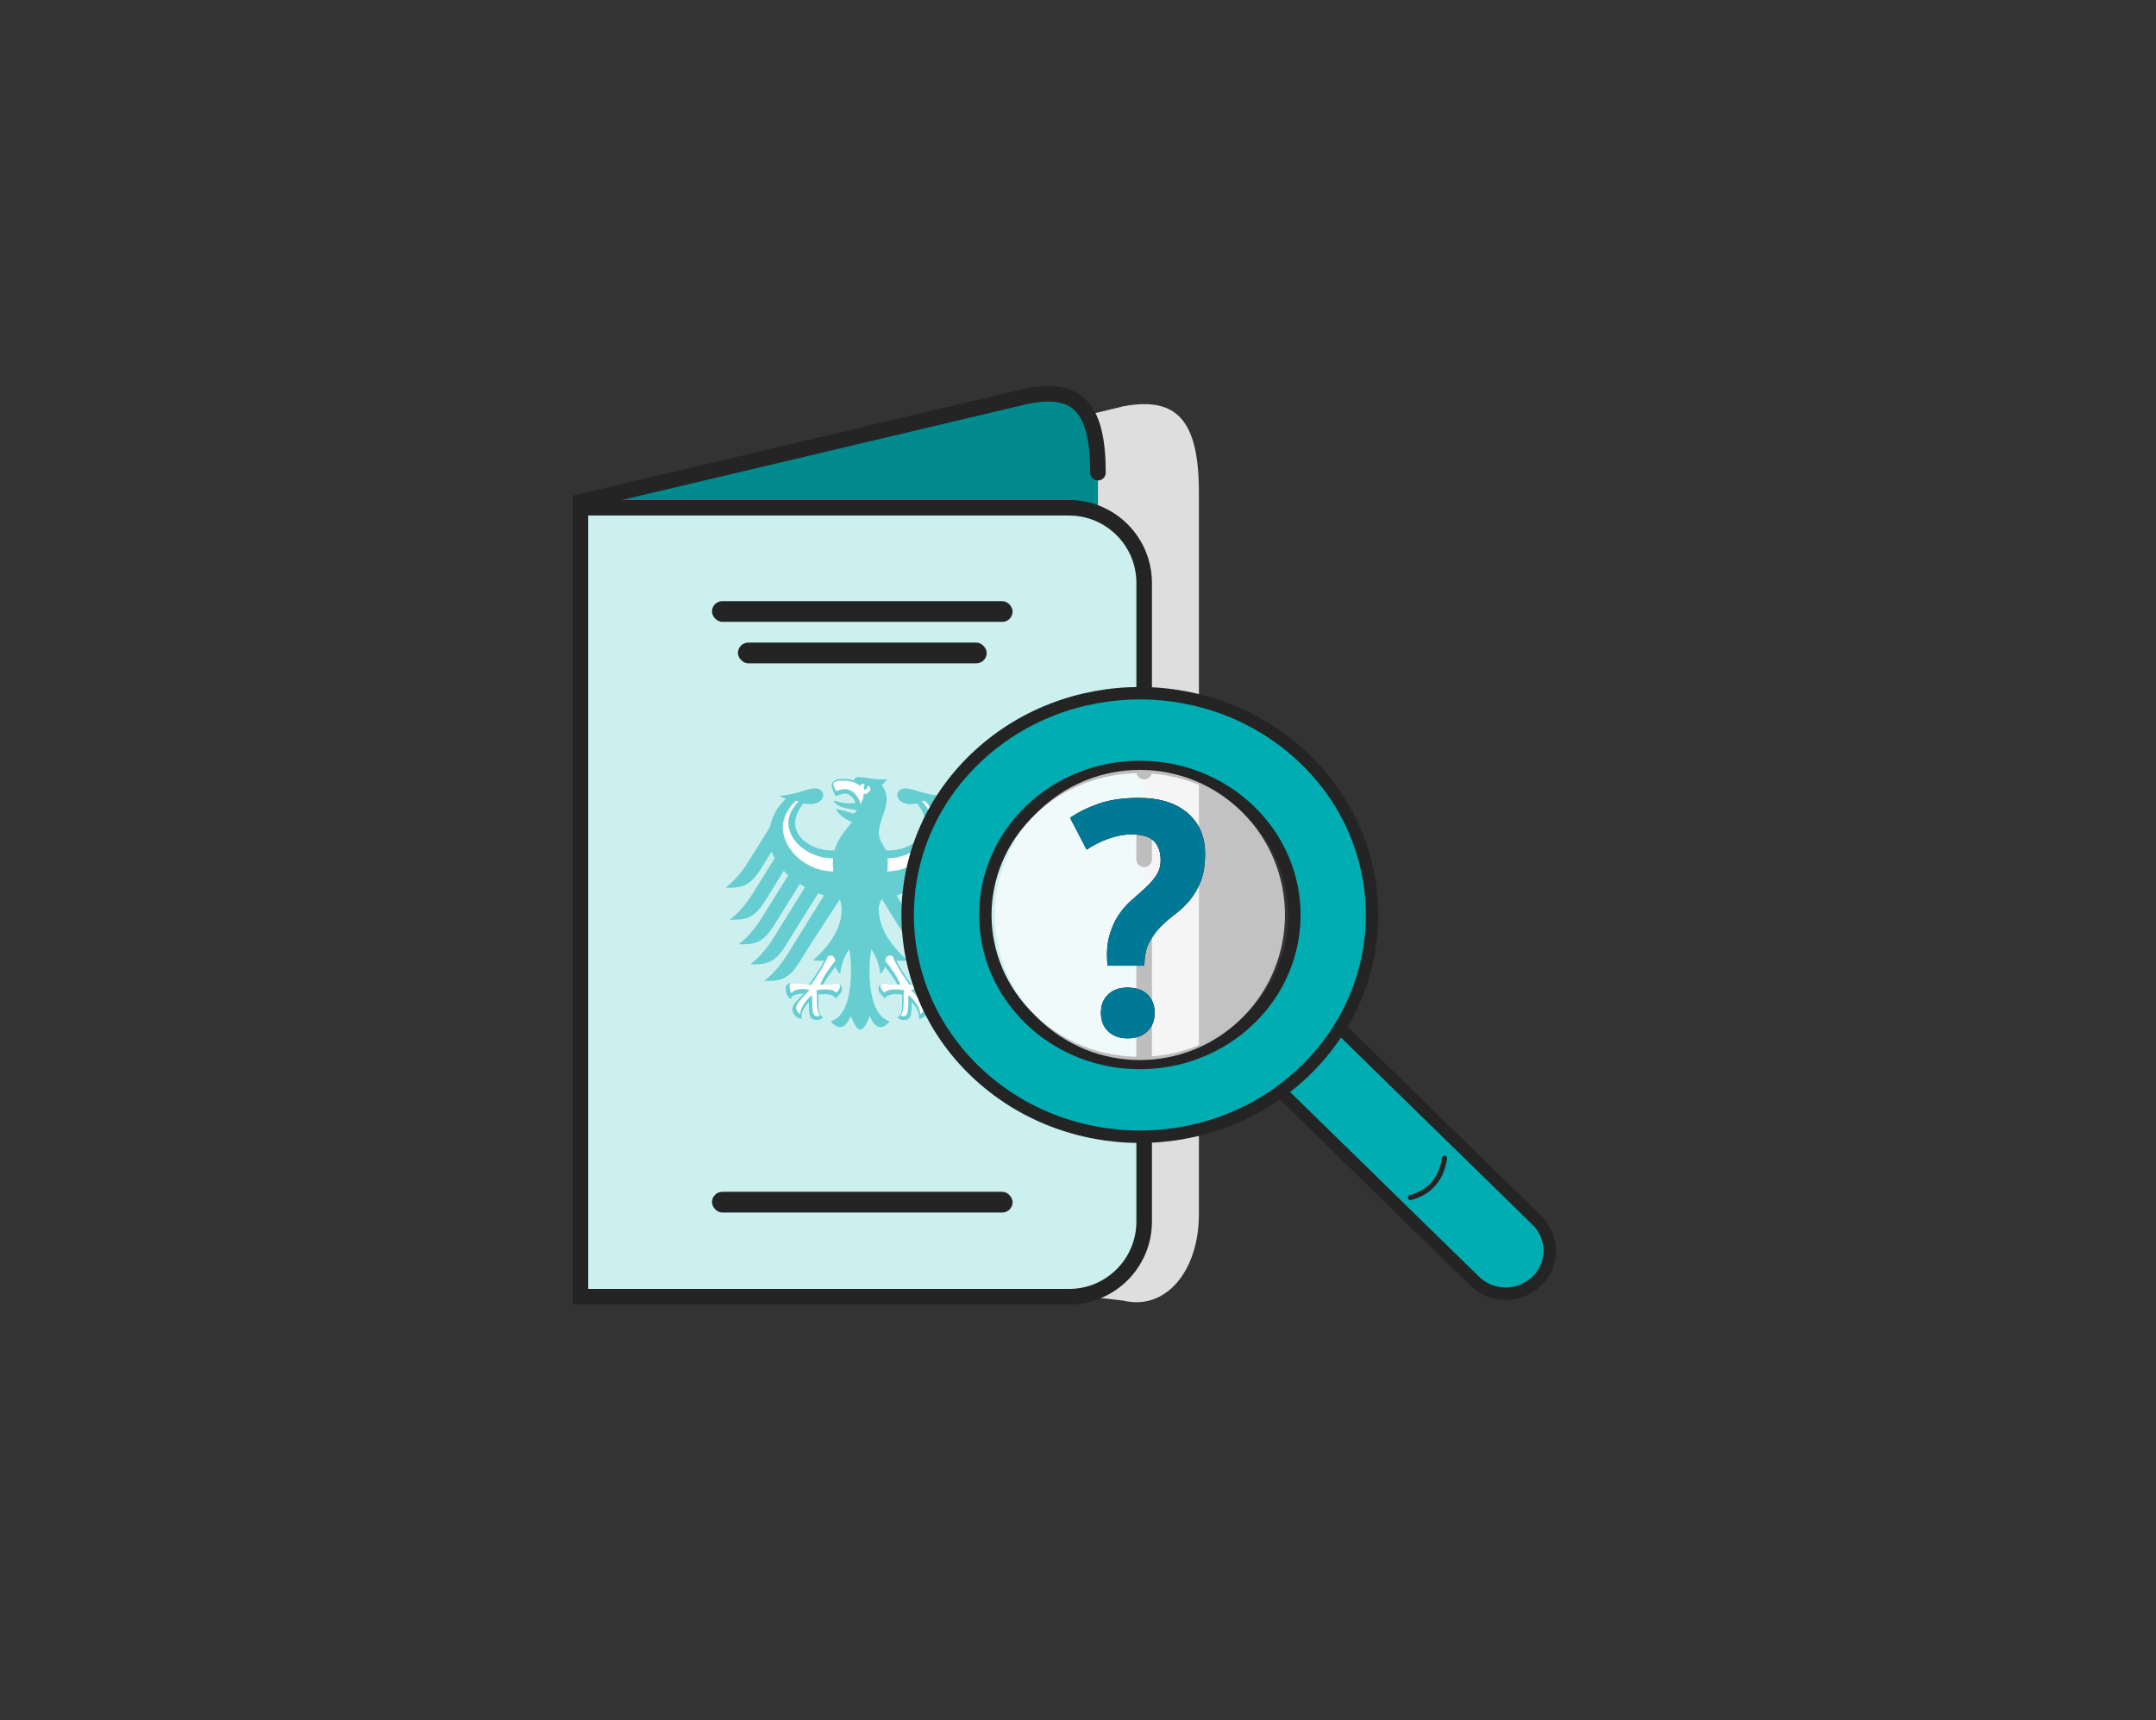 <svg xmlns="http://www.w3.org/2000/svg" xmlns:xlink="http://www.w3.org/1999/xlink" width="208" height="166" viewBox="0 0 208 166">
  <rect x="0" y="0" width="208" height="166" fill="#333333" stroke="none"/>
  <defs>
    <path id="icon_reisepass_verloren-a" d="M7.904,16.692 C7.904,15.796 8.053,15.06 8.352,14.484 C8.651,13.908 9.013,13.401 9.44,12.964 C9.867,12.527 10.336,12.116 10.848,11.732 C11.36,11.348 11.829,10.905 12.256,10.404 C12.683,9.903 13.04,9.295 13.328,8.58 C13.616,7.865 13.76,6.964 13.76,5.876 C13.76,4.233 13.195,2.927 12.064,1.956 C10.933,0.985 9.365,0.5 7.36,0.5 C5.867,0.5 4.592,0.681 3.536,1.044 C2.48,1.407 1.547,1.865 0.736,2.42 L0.736,2.42 L2.336,5.492 C2.613,5.3 2.928,5.113 3.28,4.932 C3.632,4.751 4,4.591 4.384,4.452 C4.768,4.313 5.152,4.207 5.536,4.132 C5.92,4.057 6.283,4.02 6.624,4.02 C7.691,4.02 8.432,4.244 8.848,4.692 C9.264,5.14 9.472,5.737 9.472,6.484 C9.472,7.06 9.333,7.556 9.056,7.972 C8.779,8.388 8.432,8.788 8.016,9.172 C7.6,9.556 7.152,9.956 6.672,10.372 C6.192,10.788 5.765,11.279 5.392,11.844 C5.019,12.409 4.725,13.081 4.512,13.86 C4.299,14.639 4.245,15.583 4.352,16.692 L4.352,16.692 L7.904,16.692 Z M6.272,23.7 C7.083,23.7 7.723,23.476 8.192,23.028 C8.661,22.58 8.896,21.983 8.896,21.236 C8.896,20.489 8.661,19.897 8.192,19.46 C7.723,19.023 7.083,18.804 6.272,18.804 C5.504,18.804 4.885,19.023 4.416,19.46 C3.947,19.897 3.712,20.489 3.712,21.236 C3.712,21.983 3.947,22.58 4.416,23.028 C4.885,23.476 5.504,23.7 6.272,23.7 Z"/>
  </defs>
  <g fill="none" fill-rule="evenodd" transform="translate(56 38)">
    <g fill-rule="nonzero">
      <path fill="#DEDEDE" d="M59.667,48.985 L59.667,79.133 C59.667,84.741 56.403,88.492 52.378,87.511 L5,82.057 L5,12.752 L52.378,1.206 C57.607,0.236 59.667,2.633 59.667,9.584"/>
      <path fill="#008A8E" stroke="#242424" stroke-linecap="round" stroke-width="1.5" d="M49.925,46.119 L49.925,74.048 C49.925,79.023 46.945,82.351 43.268,81.48 L0,81.373 L0,10.426 L43.268,0.183 C48.044,-0.678 49.925,1.449 49.925,7.615"/>
      <line x1="49.925" x2="49.925" y1="36.951" y2="40.855" fill="#D4D2D2" stroke="#242424" stroke-linecap="round" stroke-width="1.5"/>
      <path fill="#CCEFF0" stroke="#242424" stroke-linecap="round" stroke-width="1.5" d="M54.383,49.245 L54.383,79.885 C54.383,83.889 51.136,87.136 47.132,87.136 L0,87.136 L0,11 L47.132,11 C51.136,11 54.383,14.246 54.383,18.251 L54.383,31.019 L54.383,36.458"/>
      <g transform="translate(14 37)">
        <path fill="#66CED1" d="M21.592,15.867 C21.991,16.46 22.653,17.337 23.59,18.058 C22.244,18.058 21.351,18.09 20.212,16.28 L19.956,15.867 L17.055,11.201 C16.868,11.273 16.678,11.34 16.485,11.404 L19.26,15.867 L20.054,17.144 C20.402,17.702 21.147,18.806 22.255,19.66 C20.91,19.66 20.017,19.691 18.878,17.881 L17.626,15.867 L15.075,11.762 C14.856,12.114 14.784,12.423 14.784,12.731 C14.784,13.865 15.22,14.923 15.888,15.867 C16.352,16.522 16.928,17.124 17.545,17.661 C17.45,17.704 17.282,17.72 17.126,17.72 C16.816,17.72 16.614,17.702 16.474,17.678 C16.823,18.475 17.573,19.504 17.951,20.038 C18.444,19.949 19.161,19.879 19.632,19.879 C20.123,19.879 20.178,20.168 20.178,20.425 C20.178,20.874 19.97,21.234 19.726,21.434 C19.636,21.2 19.452,20.895 18.544,20.895 C18.718,21.196 19.549,21.872 19.549,22.416 C19.549,22.776 19.157,23.316 18.638,23.316 C18.669,23.2 18.665,23.092 18.665,23.013 C18.665,22.573 18.277,22.058 17.949,21.698 C17.959,21.805 17.954,21.794 17.954,21.918 C17.954,22.96 17.86,23.438 17.202,23.438 C16.88,23.438 16.657,23.26 16.581,23.208 C17.007,22.811 17.029,22.502 17.029,21.917 L17.026,21.411 C17.025,21.279 17.027,21.102 17.048,20.973 C16.812,20.94 16.718,20.941 16.536,20.941 C16.536,20.941 15.601,20.866 15.376,21.356 C15.124,21.121 14.755,20.792 14.755,20.427 C14.755,20.187 14.868,19.914 15.349,19.914 C15.532,19.914 16.105,20.026 16.585,20.026 C16.456,19.738 15.881,18.895 15.385,18.282 C15.31,18.52 15.193,18.778 14.932,18.986 C14.896,18.594 14.666,17.35 14.054,16.622 C13.983,17.113 13.886,17.617 13.886,18.681 C13.886,21.269 14.506,23.179 15.82,23.546 C15.649,23.846 15.287,24.114 14.912,24.114 C14.431,24.114 14.169,23.566 13.902,23.051 C13.763,23.433 13.379,24.364 12.994,24.364 C12.609,24.364 12.224,23.433 12.087,23.051 C11.819,23.566 11.557,24.114 11.076,24.114 C10.701,24.114 10.339,23.846 10.168,23.546 C11.483,23.179 12.102,21.269 12.102,18.681 C12.102,17.617 12.006,17.113 11.935,16.622 C11.322,17.35 11.092,18.594 11.057,18.986 C10.796,18.778 10.679,18.52 10.603,18.282 C10.106,18.895 9.533,19.738 9.403,20.026 C9.883,20.026 10.457,19.914 10.639,19.914 C11.12,19.914 11.233,20.187 11.233,20.427 C11.233,20.792 10.865,21.121 10.611,21.356 C10.387,20.866 9.452,20.941 9.452,20.941 C9.271,20.941 9.176,20.94 8.941,20.973 C8.961,21.102 8.964,21.279 8.963,21.411 L8.959,21.917 C8.959,22.502 8.98,22.811 9.409,23.208 C9.33,23.26 9.108,23.438 8.786,23.438 C8.129,23.438 8.034,22.96 8.034,21.918 C8.034,21.794 8.03,21.805 8.039,21.698 C7.712,22.058 7.324,22.573 7.324,23.013 C7.324,23.092 7.32,23.2 7.35,23.316 C6.832,23.316 6.439,22.776 6.439,22.416 C6.439,21.872 7.27,21.196 7.535,20.9 C6.537,20.895 6.352,21.2 6.261,21.434 C6.019,21.234 5.81,20.874 5.81,20.425 C5.81,20.168 5.864,19.879 6.356,19.879 C6.826,19.879 7.544,19.949 8.038,20.038 C8.416,19.504 9.165,18.475 9.515,17.678 C9.374,17.702 9.172,17.72 8.862,17.72 C8.706,17.72 8.539,17.704 8.442,17.661 C9.06,17.124 9.637,16.522 10.1,15.865 C10.767,14.92 11.204,13.865 11.204,12.731 C11.204,12.423 11.132,12.114 11.028,11.784 L8.362,15.867 L7.111,17.881 C5.971,19.691 5.079,19.66 3.732,19.66 C4.842,18.806 5.586,17.702 5.934,17.144 L6.729,15.867 L9.503,11.404 C9.31,11.34 9.12,11.273 8.934,11.201 L6.033,15.867 L5.776,16.28 C4.637,18.09 3.744,18.058 2.399,18.058 C3.335,17.337 3.997,16.46 4.396,15.86 L4.6,15.542 L7.667,10.61 C7.492,10.514 7.322,10.412 7.158,10.307 L4.645,14.35 C4.116,15.191 3.639,15.634 3.146,15.867 C2.578,16.137 1.987,16.129 1.267,16.129 L1.588,15.866 C2.528,15.055 3.15,14.122 3.47,13.611 L6.047,9.465 C5.895,9.326 5.751,9.185 5.615,9.039 L3.788,11.977 C2.65,13.789 1.757,13.756 0.411,13.756 C1.529,12.893 2.26,11.804 2.613,11.237 L4.735,7.825 C4.621,7.613 4.524,7.396 4.444,7.174 L3.378,8.89 C2.239,10.701 1.346,10.668 0,10.668 C1.114,9.811 1.852,8.712 2.203,8.151 L4.284,4.805 C4.486,3.77 5.019,2.804 5.814,2.086 C5.547,1.984 5.324,1.877 5.19,1.775 C6.55,1.775 7.895,1.081 8.637,1.081 C9.114,1.081 9.421,1.367 9.421,1.747 C9.388,2.168 8.957,2.596 8.16,2.596 C7.979,2.596 7.748,2.572 7.494,2.531 C7.062,3.136 6.713,3.683 6.713,4.462 C6.713,5.927 8.457,7.07 10.216,7.07 L10.51,7.058 C10.859,5.871 11.6,5.093 12.193,4.332 C11.483,4.072 10.69,3.394 10.69,3.087 C10.78,3.035 12.142,3.464 12.282,3.501 C12.539,3.452 12.677,3.209 12.677,3.185 C12.532,3.16 11.678,3.05 11.095,2.835 C10.651,2.672 10.426,2.377 10.426,2.265 C10.569,2.242 11.108,2.527 11.902,2.527 C12.195,2.527 12.252,2.515 12.543,2.479 C12.339,1.988 11.954,1.575 11.521,1.575 C11.348,1.575 10.967,1.683 10.649,1.845 C10.427,1.498 10.233,1.044 10.233,0.795 C10.233,0.5 10.522,0.157 11.336,0.157 C11.564,0.157 11.777,0.176 11.974,0.214 C12.134,0.244 12.267,0.281 12.41,0.336 C12.393,0.12 12.496,0 12.877,0 C13.548,0 14.235,0.222 15.078,0.222 C15.297,0.222 15.445,0.214 15.57,0.16 C15.516,0.329 15.279,0.577 15.063,0.779 C15.197,0.962 15.544,1.406 15.544,2.123 C15.544,3.276 14.789,4.227 14.789,5.392 C14.789,6.084 15.319,6.696 15.478,7.058 L15.771,7.07 C17.531,7.07 19.274,5.927 19.274,4.462 C19.274,3.683 18.926,3.136 18.494,2.531 C18.24,2.572 18.01,2.596 17.829,2.596 C17.031,2.596 16.599,2.168 16.568,1.747 C16.568,1.367 16.874,1.081 17.351,1.081 C18.093,1.081 19.439,1.775 20.798,1.775 C20.663,1.877 20.441,1.984 20.173,2.086 C20.969,2.804 21.502,3.77 21.704,4.805 L23.785,8.151 C24.135,8.712 24.875,9.811 25.988,10.668 C24.642,10.668 23.749,10.701 22.611,8.89 L21.544,7.174 C21.465,7.396 21.366,7.613 21.253,7.825 L23.374,11.237 C23.728,11.804 24.459,12.893 25.578,13.756 C24.231,13.756 23.338,13.789 22.2,11.977 L20.373,9.039 C20.237,9.185 20.093,9.326 19.941,9.465 L22.519,13.611 C22.838,14.122 23.461,15.055 24.401,15.866 L24.721,16.129 C24.001,16.129 23.41,16.136 22.843,15.867 C22.348,15.635 21.873,15.191 21.343,14.35 L18.83,10.307 C18.665,10.412 18.496,10.514 18.321,10.61 L21.388,15.542 L21.592,15.867 L21.592,15.867 Z"/>
        <path fill="#FFF" d="M10.583 17.702C10.511 17.422 10.44 17.217 10.163 17.217 10.022 17.217 9.955 17.244 9.869 17.277 9.571 18.154 8.42 19.8 8.239 20.052 7.742 19.966 7.047 19.874 6.485 19.874 6.353 19.874 6.172 19.861 6.172 20.195 6.172 20.389 6.253 20.727 6.353 20.839 6.6 20.53 7.026 20.438 7.554 20.438 7.76 20.438 8.008 20.514 8.102 20.537 7.43 21.257 6.796 21.853 6.796 22.251 6.796 22.474 7.015 22.769 7.199 22.867 7.199 22.279 7.775 21.468 8.339 21.014 8.339 21.094 8.366 21.402 8.366 21.736 8.366 22.845 8.47 23.065 8.874 23.065 8.947 23.065 9.074 23.036 9.121 23.006 8.904 22.743 8.812 22.394 8.812 21.735 8.812 21.546 8.817 21.367 8.817 21.213 8.817 20.92 8.785 20.714 8.765 20.553 8.92 20.53 9.27 20.477 9.528 20.477 10.078 20.477 10.419 20.534 10.667 20.795 10.846 20.652 11.045 20.383 11.045 20.197 11.045 19.929 10.874 19.911 10.695 19.911 10.416 19.911 10.187 20.027 9.131 20.027 9.339 19.399 9.948 18.516 10.583 17.702L10.583 17.702 10.583 17.702zM16.857 20.027C15.801 20.027 15.572 19.911 15.294 19.911 15.115 19.911 14.943 19.929 14.943 20.197 14.943 20.383 15.143 20.652 15.32 20.795 15.569 20.534 15.911 20.477 16.46 20.477 16.717 20.477 17.069 20.53 17.223 20.553 17.202 20.714 17.171 20.92 17.171 21.213 17.171 21.367 17.176 21.546 17.176 21.735 17.176 22.394 17.085 22.743 16.868 23.006 16.915 23.036 17.042 23.065 17.115 23.065 17.519 23.065 17.623 22.845 17.623 21.736 17.623 21.402 17.649 21.094 17.649 21.014 18.214 21.468 18.789 22.279 18.789 22.867 18.974 22.769 19.193 22.474 19.193 22.251 19.193 21.853 18.558 21.257 17.887 20.537 17.981 20.514 18.229 20.438 18.434 20.438 18.963 20.438 19.389 20.53 19.637 20.839 19.736 20.727 19.816 20.389 19.816 20.195 19.816 19.861 19.635 19.874 19.504 19.874 18.942 19.874 18.246 19.966 17.75 20.052 17.569 19.8 16.418 18.154 16.12 17.277 16.034 17.244 15.967 17.217 15.825 17.217 15.548 17.217 15.478 17.422 15.405 17.702 16.04 18.516 16.649 19.399 16.857 20.027L16.857 20.027zM20.466 4.818C20.466 3.556 19.514 2.555 19.178 2.274L18.937 2.327C19.293 2.748 19.922 3.45 19.922 4.381 19.922 6.213 17.915 7.803 15.625 7.833 15.644 8.022 15.643 8.188 15.643 8.33 15.643 8.592 15.624 8.849 15.593 9.096 18.192 9.052 20.466 7.013 20.466 4.818L20.466 4.818zM6.06 4.38C6.06 3.449 6.681 2.748 7.034 2.327L6.795 2.274C6.464 2.555 5.523 3.555 5.523 4.817 5.523 7.027 7.804 9.079 10.395 9.096 10.368 8.856 10.351 8.6 10.351 8.328 10.351 8.157 10.36 7.991 10.375 7.833 8.083 7.833 6.06 6.228 6.06 4.38L6.06 4.38zM13.024 2.599C13.149 2.343 13.319 2.038 13.319 1.7 13.319.77 12.453.325 11.292.325 10.696.325 10.395.496 10.395.67 10.395.841 10.592 1.22 10.669 1.337 10.883 1.253 11.269 1.152 11.493 1.152 12.289 1.152 12.884 1.946 13.024 2.599L13.024 2.599z"/>
        <path fill="#FFF" d="M13.26,1.612 C13.857,1.731 14.265,0.955 13.697,0.816 C13.776,1.072 13.393,1.254 13.393,1.254 C13.393,1.254 13.248,0.909 13.435,0.713 C13.089,0.541 13.001,0.75 12.994,0.97 C13.13,1.155 13.22,1.372 13.26,1.612 L13.26,1.612 L13.26,1.612 Z"/>
      </g>
      <line x1="54.383" x2="54.383" y1="41.786" y2="44.929" fill="#F2F2F2" stroke="#242424" stroke-linecap="round" stroke-width="1.5"/>
      <rect width="29.004" height="2" x="12.689" y="20.012" fill="#242424" rx="1"/>
      <rect width="24" height="2" x="15.191" y="24.012" fill="#242424" rx="1"/>
      <rect width="29.004" height="2" x="12.689" y="77.012" fill="#242424" rx="1"/>
    </g>
    <g transform="rotate(-90 60.5 29)">
      <path fill="#00ADB2" fill-rule="nonzero" stroke="#242424" stroke-width="1.2" d="M15.697,31.008 C16.954,31.021 18.015,31.496 18.785,32.265 C19.553,33.032 20.033,34.089 20.046,35.258 L20.046,35.258 L20.345,61.571 C20.358,62.702 19.912,63.731 19.179,64.48 C18.446,65.229 17.428,65.699 16.304,65.712 C15.041,65.701 13.983,65.223 13.215,64.455 C12.446,63.688 11.967,62.631 11.954,61.462 L11.954,61.462 L11.654,35.149 C11.641,34.018 12.088,32.989 12.821,32.24 C13.552,31.492 14.568,31.022 15.697,31.008 Z" transform="rotate(45 16 48.36)"/>
      <path fill="#00ADB2" fill-rule="nonzero" stroke="#242424" stroke-width="1.2" d="M39.203,0.067 C44.677,0.067 50.15,2.252 54.326,6.618 C58.512,10.994 60.603,16.731 60.603,22.467 C60.603,28.202 58.512,33.939 54.326,38.315 C50.15,42.681 44.677,44.867 39.203,44.867 C33.729,44.867 28.256,42.681 24.08,38.315 C19.894,33.939 17.803,28.202 17.803,22.467 C17.803,16.731 19.894,10.994 24.08,6.618 C28.256,2.252 33.729,0.067 39.203,0.067 Z M39.203,7.559 C35.545,7.559 31.885,9.016 29.093,11.935 C26.311,14.843 24.918,18.654 24.918,22.467 C24.918,26.279 26.311,30.09 29.093,32.998 C31.885,35.917 35.545,37.374 39.203,37.374 C42.862,37.374 46.522,35.917 49.314,32.998 C52.096,30.09 53.489,26.279 53.489,22.467 C53.489,18.654 52.096,14.843 49.314,11.935 C46.522,9.016 42.862,7.559 39.203,7.559 Z"/>
      <circle cx="39.203" cy="22.467" r="14" fill="#FFF" fill-opacity=".7" fill-rule="nonzero" transform="rotate(45 39.203 22.467)"/>
      <path stroke="#242424" stroke-linecap="round" stroke-width=".5" d="M11.1,50.296 C11.812,50.711 12.538,50.932 13.275,50.945 C14.243,50.961 15.187,50.617 16.1,49.945" transform="rotate(45 13.6 50.445)"/>
      <g fill-rule="nonzero" transform="rotate(90 18 33)">
        <use fill="#000" xlink:href="#icon_reisepass_verloren-a"/>
        <use fill="#007996" xlink:href="#icon_reisepass_verloren-a"/>
      </g>
    </g>
  </g>
</svg>
